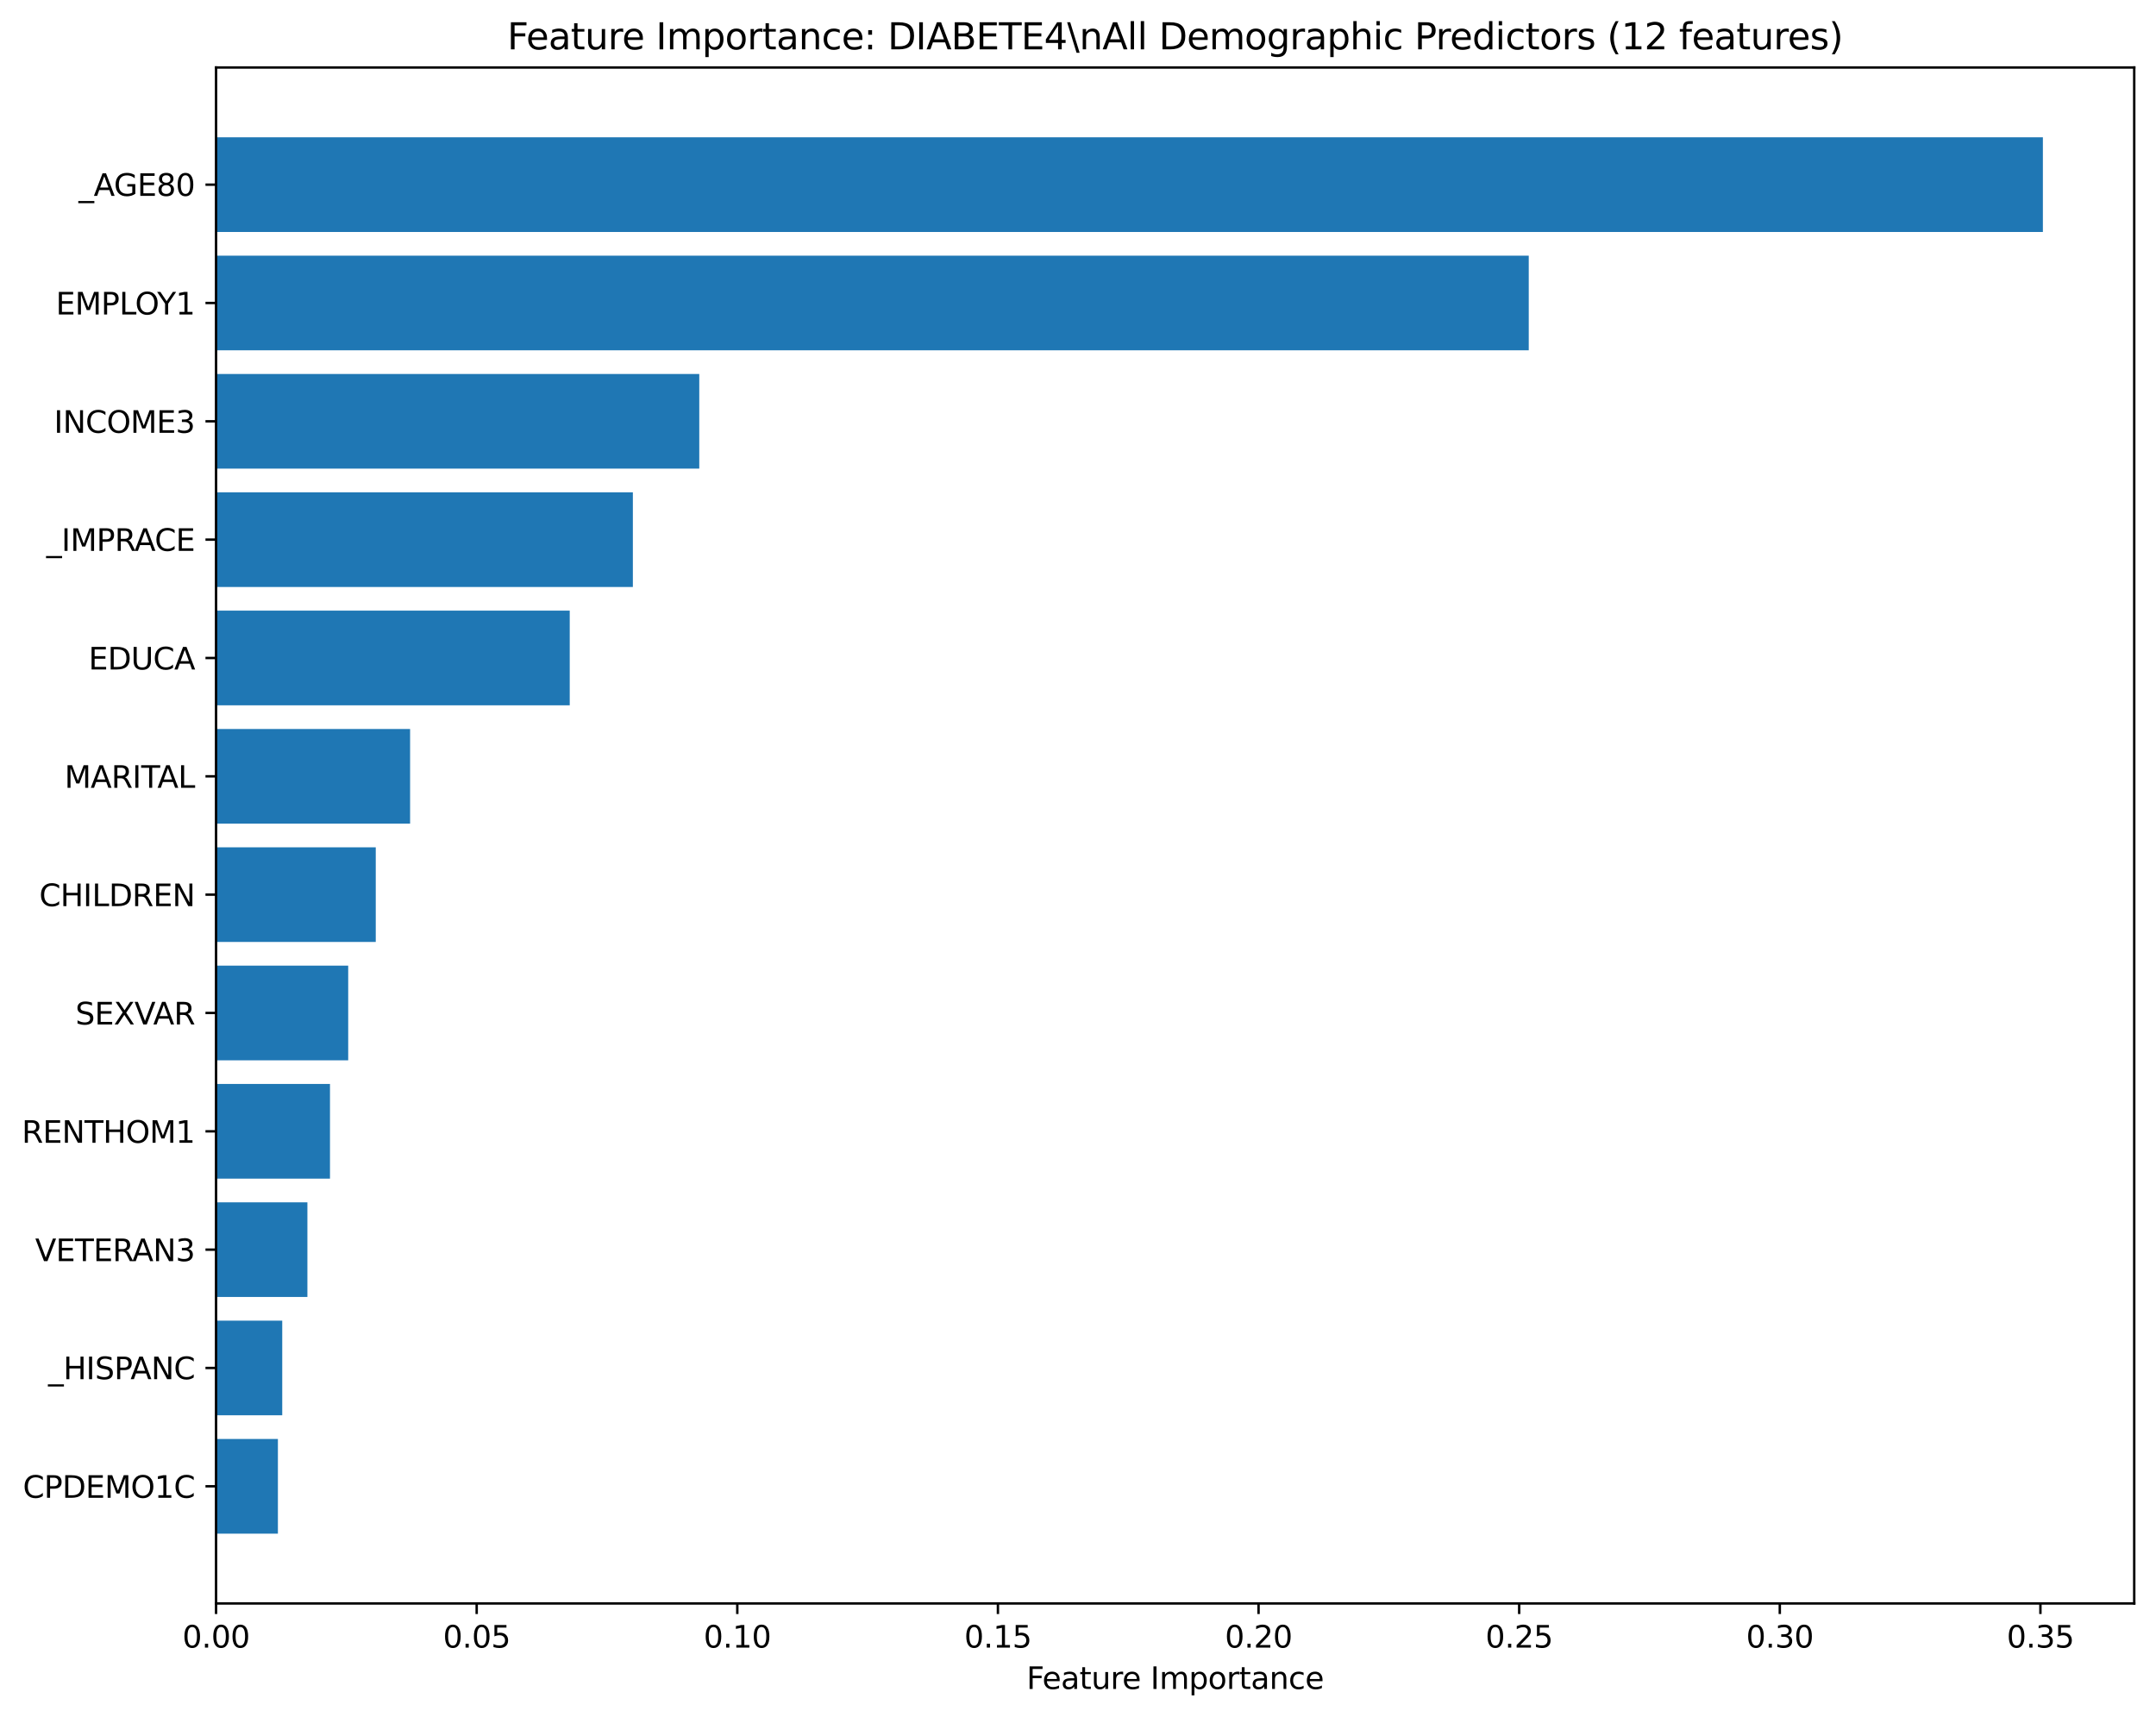 <?xml version="1.0" encoding="utf-8" standalone="no"?>
<!DOCTYPE svg PUBLIC "-//W3C//DTD SVG 1.1//EN"
  "http://www.w3.org/Graphics/SVG/1.1/DTD/svg11.dtd">
<svg xmlns:xlink="http://www.w3.org/1999/xlink" width="712.889pt" height="567.754pt" viewBox="0 0 712.889 567.754" xmlns="http://www.w3.org/2000/svg" version="1.1">
 <defs>
  <style type="text/css">*{stroke-linejoin: round; stroke-linecap: butt}</style>
 </defs>
 <g id="figure_1">
  <g id="patch_1">
   <path d="M 0 567.754 
L 712.889 567.754 
L 712.889 0 
L 0 0 
z
" style="fill: #ffffff"/>
  </g>
  <g id="axes_1">
   <g id="patch_2">
    <path d="M 71.439 530.198 
L 705.689 530.198 
L 705.689 22.318 
L 71.439 22.318 
z
" style="fill: #ffffff"/>
   </g>
   <g id="patch_3">
    <path d="M 71.439 45.404 
L 675.487 45.404 
L 675.487 76.706 
L 71.439 76.706 
z
" clip-path="url(#p014babd9bb)" style="fill: #1f77b4"/>
   </g>
   <g id="patch_4">
    <path d="M 71.439 84.531 
L 505.487 84.531 
L 505.487 115.834 
L 71.439 115.834 
z
" clip-path="url(#p014babd9bb)" style="fill: #1f77b4"/>
   </g>
   <g id="patch_5">
    <path d="M 71.439 123.659 
L 231.218 123.659 
L 231.218 154.962 
L 71.439 154.962 
z
" clip-path="url(#p014babd9bb)" style="fill: #1f77b4"/>
   </g>
   <g id="patch_6">
    <path d="M 71.439 162.787 
L 209.26 162.787 
L 209.26 194.09 
L 71.439 194.09 
z
" clip-path="url(#p014babd9bb)" style="fill: #1f77b4"/>
   </g>
   <g id="patch_7">
    <path d="M 71.439 201.915 
L 188.387 201.915 
L 188.387 233.217 
L 71.439 233.217 
z
" clip-path="url(#p014babd9bb)" style="fill: #1f77b4"/>
   </g>
   <g id="patch_8">
    <path d="M 71.439 241.043 
L 135.6 241.043 
L 135.6 272.345 
L 71.439 272.345 
z
" clip-path="url(#p014babd9bb)" style="fill: #1f77b4"/>
   </g>
   <g id="patch_9">
    <path d="M 71.439 280.171 
L 124.245 280.171 
L 124.245 311.473 
L 71.439 311.473 
z
" clip-path="url(#p014babd9bb)" style="fill: #1f77b4"/>
   </g>
   <g id="patch_10">
    <path d="M 71.439 319.299 
L 115.134 319.299 
L 115.134 350.601 
L 71.439 350.601 
z
" clip-path="url(#p014babd9bb)" style="fill: #1f77b4"/>
   </g>
   <g id="patch_11">
    <path d="M 71.439 358.427 
L 109.112 358.427 
L 109.112 389.729 
L 71.439 389.729 
z
" clip-path="url(#p014babd9bb)" style="fill: #1f77b4"/>
   </g>
   <g id="patch_12">
    <path d="M 71.439 397.555 
L 101.643 397.555 
L 101.643 428.857 
L 71.439 428.857 
z
" clip-path="url(#p014babd9bb)" style="fill: #1f77b4"/>
   </g>
   <g id="patch_13">
    <path d="M 71.439 436.682 
L 93.324 436.682 
L 93.324 467.985 
L 71.439 467.985 
z
" clip-path="url(#p014babd9bb)" style="fill: #1f77b4"/>
   </g>
   <g id="patch_14">
    <path d="M 71.439 475.81 
L 91.89 475.81 
L 91.89 507.113 
L 71.439 507.113 
z
" clip-path="url(#p014babd9bb)" style="fill: #1f77b4"/>
   </g>
   <g id="matplotlib.axis_1">
    <g id="xtick_1">
     <g id="line2d_1">
      <defs>
       <path id="m21f8152076" d="M 0 0 
L 0 3.5 
" style="stroke: #000000; stroke-width: 0.8"/>
      </defs>
      <g>
       <use xlink:href="#m21f8152076" x="71.439" y="530.198" style="stroke: #000000; stroke-width: 0.8"/>
      </g>
     </g>
     <g id="text_1">
      <!-- 0.00 -->
      <g transform="translate(60.306 544.797) scale(0.1 -0.1)">
       <defs>
        <path id="DejaVuSans-30" d="M 2034 4250 
Q 1547 4250 1301 3770 
Q 1056 3291 1056 2328 
Q 1056 1369 1301 889 
Q 1547 409 2034 409 
Q 2525 409 2770 889 
Q 3016 1369 3016 2328 
Q 3016 3291 2770 3770 
Q 2525 4250 2034 4250 
z
M 2034 4750 
Q 2819 4750 3233 4129 
Q 3647 3509 3647 2328 
Q 3647 1150 3233 529 
Q 2819 -91 2034 -91 
Q 1250 -91 836 529 
Q 422 1150 422 2328 
Q 422 3509 836 4129 
Q 1250 4750 2034 4750 
z
" transform="scale(0.016)"/>
        <path id="DejaVuSans-2e" d="M 684 794 
L 1344 794 
L 1344 0 
L 684 0 
L 684 794 
z
" transform="scale(0.016)"/>
       </defs>
       <use xlink:href="#DejaVuSans-30"/>
       <use xlink:href="#DejaVuSans-2e" transform="translate(63.623 0)"/>
       <use xlink:href="#DejaVuSans-30" transform="translate(95.41 0)"/>
       <use xlink:href="#DejaVuSans-30" transform="translate(159.033 0)"/>
      </g>
     </g>
    </g>
    <g id="xtick_2">
     <g id="line2d_2">
      <g>
       <use xlink:href="#m21f8152076" x="157.615" y="530.198" style="stroke: #000000; stroke-width: 0.8"/>
      </g>
     </g>
     <g id="text_2">
      <!-- 0.05 -->
      <g transform="translate(146.482 544.797) scale(0.1 -0.1)">
       <defs>
        <path id="DejaVuSans-35" d="M 691 4666 
L 3169 4666 
L 3169 4134 
L 1269 4134 
L 1269 2991 
Q 1406 3038 1543 3061 
Q 1681 3084 1819 3084 
Q 2600 3084 3056 2656 
Q 3513 2228 3513 1497 
Q 3513 744 3044 326 
Q 2575 -91 1722 -91 
Q 1428 -91 1123 -41 
Q 819 9 494 109 
L 494 744 
Q 775 591 1075 516 
Q 1375 441 1709 441 
Q 2250 441 2565 725 
Q 2881 1009 2881 1497 
Q 2881 1984 2565 2268 
Q 2250 2553 1709 2553 
Q 1456 2553 1204 2497 
Q 953 2441 691 2322 
L 691 4666 
z
" transform="scale(0.016)"/>
       </defs>
       <use xlink:href="#DejaVuSans-30"/>
       <use xlink:href="#DejaVuSans-2e" transform="translate(63.623 0)"/>
       <use xlink:href="#DejaVuSans-30" transform="translate(95.41 0)"/>
       <use xlink:href="#DejaVuSans-35" transform="translate(159.033 0)"/>
      </g>
     </g>
    </g>
    <g id="xtick_3">
     <g id="line2d_3">
      <g>
       <use xlink:href="#m21f8152076" x="243.791" y="530.198" style="stroke: #000000; stroke-width: 0.8"/>
      </g>
     </g>
     <g id="text_3">
      <!-- 0.10 -->
      <g transform="translate(232.658 544.797) scale(0.1 -0.1)">
       <defs>
        <path id="DejaVuSans-31" d="M 794 531 
L 1825 531 
L 1825 4091 
L 703 3866 
L 703 4441 
L 1819 4666 
L 2450 4666 
L 2450 531 
L 3481 531 
L 3481 0 
L 794 0 
L 794 531 
z
" transform="scale(0.016)"/>
       </defs>
       <use xlink:href="#DejaVuSans-30"/>
       <use xlink:href="#DejaVuSans-2e" transform="translate(63.623 0)"/>
       <use xlink:href="#DejaVuSans-31" transform="translate(95.41 0)"/>
       <use xlink:href="#DejaVuSans-30" transform="translate(159.033 0)"/>
      </g>
     </g>
    </g>
    <g id="xtick_4">
     <g id="line2d_4">
      <g>
       <use xlink:href="#m21f8152076" x="329.967" y="530.198" style="stroke: #000000; stroke-width: 0.8"/>
      </g>
     </g>
     <g id="text_4">
      <!-- 0.15 -->
      <g transform="translate(318.834 544.797) scale(0.1 -0.1)">
       <use xlink:href="#DejaVuSans-30"/>
       <use xlink:href="#DejaVuSans-2e" transform="translate(63.623 0)"/>
       <use xlink:href="#DejaVuSans-31" transform="translate(95.41 0)"/>
       <use xlink:href="#DejaVuSans-35" transform="translate(159.033 0)"/>
      </g>
     </g>
    </g>
    <g id="xtick_5">
     <g id="line2d_5">
      <g>
       <use xlink:href="#m21f8152076" x="416.143" y="530.198" style="stroke: #000000; stroke-width: 0.8"/>
      </g>
     </g>
     <g id="text_5">
      <!-- 0.20 -->
      <g transform="translate(405.01 544.797) scale(0.1 -0.1)">
       <defs>
        <path id="DejaVuSans-32" d="M 1228 531 
L 3431 531 
L 3431 0 
L 469 0 
L 469 531 
Q 828 903 1448 1529 
Q 2069 2156 2228 2338 
Q 2531 2678 2651 2914 
Q 2772 3150 2772 3378 
Q 2772 3750 2511 3984 
Q 2250 4219 1831 4219 
Q 1534 4219 1204 4116 
Q 875 4013 500 3803 
L 500 4441 
Q 881 4594 1212 4672 
Q 1544 4750 1819 4750 
Q 2544 4750 2975 4387 
Q 3406 4025 3406 3419 
Q 3406 3131 3298 2873 
Q 3191 2616 2906 2266 
Q 2828 2175 2409 1742 
Q 1991 1309 1228 531 
z
" transform="scale(0.016)"/>
       </defs>
       <use xlink:href="#DejaVuSans-30"/>
       <use xlink:href="#DejaVuSans-2e" transform="translate(63.623 0)"/>
       <use xlink:href="#DejaVuSans-32" transform="translate(95.41 0)"/>
       <use xlink:href="#DejaVuSans-30" transform="translate(159.033 0)"/>
      </g>
     </g>
    </g>
    <g id="xtick_6">
     <g id="line2d_6">
      <g>
       <use xlink:href="#m21f8152076" x="502.319" y="530.198" style="stroke: #000000; stroke-width: 0.8"/>
      </g>
     </g>
     <g id="text_6">
      <!-- 0.25 -->
      <g transform="translate(491.186 544.797) scale(0.1 -0.1)">
       <use xlink:href="#DejaVuSans-30"/>
       <use xlink:href="#DejaVuSans-2e" transform="translate(63.623 0)"/>
       <use xlink:href="#DejaVuSans-32" transform="translate(95.41 0)"/>
       <use xlink:href="#DejaVuSans-35" transform="translate(159.033 0)"/>
      </g>
     </g>
    </g>
    <g id="xtick_7">
     <g id="line2d_7">
      <g>
       <use xlink:href="#m21f8152076" x="588.494" y="530.198" style="stroke: #000000; stroke-width: 0.8"/>
      </g>
     </g>
     <g id="text_7">
      <!-- 0.30 -->
      <g transform="translate(577.362 544.797) scale(0.1 -0.1)">
       <defs>
        <path id="DejaVuSans-33" d="M 2597 2516 
Q 3050 2419 3304 2112 
Q 3559 1806 3559 1356 
Q 3559 666 3084 287 
Q 2609 -91 1734 -91 
Q 1441 -91 1130 -33 
Q 819 25 488 141 
L 488 750 
Q 750 597 1062 519 
Q 1375 441 1716 441 
Q 2309 441 2620 675 
Q 2931 909 2931 1356 
Q 2931 1769 2642 2001 
Q 2353 2234 1838 2234 
L 1294 2234 
L 1294 2753 
L 1863 2753 
Q 2328 2753 2575 2939 
Q 2822 3125 2822 3475 
Q 2822 3834 2567 4026 
Q 2313 4219 1838 4219 
Q 1578 4219 1281 4162 
Q 984 4106 628 3988 
L 628 4550 
Q 988 4650 1302 4700 
Q 1616 4750 1894 4750 
Q 2613 4750 3031 4423 
Q 3450 4097 3450 3541 
Q 3450 3153 3228 2886 
Q 3006 2619 2597 2516 
z
" transform="scale(0.016)"/>
       </defs>
       <use xlink:href="#DejaVuSans-30"/>
       <use xlink:href="#DejaVuSans-2e" transform="translate(63.623 0)"/>
       <use xlink:href="#DejaVuSans-33" transform="translate(95.41 0)"/>
       <use xlink:href="#DejaVuSans-30" transform="translate(159.033 0)"/>
      </g>
     </g>
    </g>
    <g id="xtick_8">
     <g id="line2d_8">
      <g>
       <use xlink:href="#m21f8152076" x="674.67" y="530.198" style="stroke: #000000; stroke-width: 0.8"/>
      </g>
     </g>
     <g id="text_8">
      <!-- 0.35 -->
      <g transform="translate(663.538 544.797) scale(0.1 -0.1)">
       <use xlink:href="#DejaVuSans-30"/>
       <use xlink:href="#DejaVuSans-2e" transform="translate(63.623 0)"/>
       <use xlink:href="#DejaVuSans-33" transform="translate(95.41 0)"/>
       <use xlink:href="#DejaVuSans-35" transform="translate(159.033 0)"/>
      </g>
     </g>
    </g>
    <g id="text_9">
     <!-- Feature Importance -->
     <g transform="translate(339.432 558.475) scale(0.1 -0.1)">
      <defs>
       <path id="DejaVuSans-46" d="M 628 4666 
L 3309 4666 
L 3309 4134 
L 1259 4134 
L 1259 2759 
L 3109 2759 
L 3109 2228 
L 1259 2228 
L 1259 0 
L 628 0 
L 628 4666 
z
" transform="scale(0.016)"/>
       <path id="DejaVuSans-65" d="M 3597 1894 
L 3597 1613 
L 953 1613 
Q 991 1019 1311 708 
Q 1631 397 2203 397 
Q 2534 397 2845 478 
Q 3156 559 3463 722 
L 3463 178 
Q 3153 47 2828 -22 
Q 2503 -91 2169 -91 
Q 1331 -91 842 396 
Q 353 884 353 1716 
Q 353 2575 817 3079 
Q 1281 3584 2069 3584 
Q 2775 3584 3186 3129 
Q 3597 2675 3597 1894 
z
M 3022 2063 
Q 3016 2534 2758 2815 
Q 2500 3097 2075 3097 
Q 1594 3097 1305 2825 
Q 1016 2553 972 2059 
L 3022 2063 
z
" transform="scale(0.016)"/>
       <path id="DejaVuSans-61" d="M 2194 1759 
Q 1497 1759 1228 1600 
Q 959 1441 959 1056 
Q 959 750 1161 570 
Q 1363 391 1709 391 
Q 2188 391 2477 730 
Q 2766 1069 2766 1631 
L 2766 1759 
L 2194 1759 
z
M 3341 1997 
L 3341 0 
L 2766 0 
L 2766 531 
Q 2569 213 2275 61 
Q 1981 -91 1556 -91 
Q 1019 -91 701 211 
Q 384 513 384 1019 
Q 384 1609 779 1909 
Q 1175 2209 1959 2209 
L 2766 2209 
L 2766 2266 
Q 2766 2663 2505 2880 
Q 2244 3097 1772 3097 
Q 1472 3097 1187 3025 
Q 903 2953 641 2809 
L 641 3341 
Q 956 3463 1253 3523 
Q 1550 3584 1831 3584 
Q 2591 3584 2966 3190 
Q 3341 2797 3341 1997 
z
" transform="scale(0.016)"/>
       <path id="DejaVuSans-74" d="M 1172 4494 
L 1172 3500 
L 2356 3500 
L 2356 3053 
L 1172 3053 
L 1172 1153 
Q 1172 725 1289 603 
Q 1406 481 1766 481 
L 2356 481 
L 2356 0 
L 1766 0 
Q 1100 0 847 248 
Q 594 497 594 1153 
L 594 3053 
L 172 3053 
L 172 3500 
L 594 3500 
L 594 4494 
L 1172 4494 
z
" transform="scale(0.016)"/>
       <path id="DejaVuSans-75" d="M 544 1381 
L 544 3500 
L 1119 3500 
L 1119 1403 
Q 1119 906 1312 657 
Q 1506 409 1894 409 
Q 2359 409 2629 706 
Q 2900 1003 2900 1516 
L 2900 3500 
L 3475 3500 
L 3475 0 
L 2900 0 
L 2900 538 
Q 2691 219 2414 64 
Q 2138 -91 1772 -91 
Q 1169 -91 856 284 
Q 544 659 544 1381 
z
M 1991 3584 
L 1991 3584 
z
" transform="scale(0.016)"/>
       <path id="DejaVuSans-72" d="M 2631 2963 
Q 2534 3019 2420 3045 
Q 2306 3072 2169 3072 
Q 1681 3072 1420 2755 
Q 1159 2438 1159 1844 
L 1159 0 
L 581 0 
L 581 3500 
L 1159 3500 
L 1159 2956 
Q 1341 3275 1631 3429 
Q 1922 3584 2338 3584 
Q 2397 3584 2469 3576 
Q 2541 3569 2628 3553 
L 2631 2963 
z
" transform="scale(0.016)"/>
       <path id="DejaVuSans-20" transform="scale(0.016)"/>
       <path id="DejaVuSans-49" d="M 628 4666 
L 1259 4666 
L 1259 0 
L 628 0 
L 628 4666 
z
" transform="scale(0.016)"/>
       <path id="DejaVuSans-6d" d="M 3328 2828 
Q 3544 3216 3844 3400 
Q 4144 3584 4550 3584 
Q 5097 3584 5394 3201 
Q 5691 2819 5691 2113 
L 5691 0 
L 5113 0 
L 5113 2094 
Q 5113 2597 4934 2840 
Q 4756 3084 4391 3084 
Q 3944 3084 3684 2787 
Q 3425 2491 3425 1978 
L 3425 0 
L 2847 0 
L 2847 2094 
Q 2847 2600 2669 2842 
Q 2491 3084 2119 3084 
Q 1678 3084 1418 2786 
Q 1159 2488 1159 1978 
L 1159 0 
L 581 0 
L 581 3500 
L 1159 3500 
L 1159 2956 
Q 1356 3278 1631 3431 
Q 1906 3584 2284 3584 
Q 2666 3584 2933 3390 
Q 3200 3197 3328 2828 
z
" transform="scale(0.016)"/>
       <path id="DejaVuSans-70" d="M 1159 525 
L 1159 -1331 
L 581 -1331 
L 581 3500 
L 1159 3500 
L 1159 2969 
Q 1341 3281 1617 3432 
Q 1894 3584 2278 3584 
Q 2916 3584 3314 3078 
Q 3713 2572 3713 1747 
Q 3713 922 3314 415 
Q 2916 -91 2278 -91 
Q 1894 -91 1617 61 
Q 1341 213 1159 525 
z
M 3116 1747 
Q 3116 2381 2855 2742 
Q 2594 3103 2138 3103 
Q 1681 3103 1420 2742 
Q 1159 2381 1159 1747 
Q 1159 1113 1420 752 
Q 1681 391 2138 391 
Q 2594 391 2855 752 
Q 3116 1113 3116 1747 
z
" transform="scale(0.016)"/>
       <path id="DejaVuSans-6f" d="M 1959 3097 
Q 1497 3097 1228 2736 
Q 959 2375 959 1747 
Q 959 1119 1226 758 
Q 1494 397 1959 397 
Q 2419 397 2687 759 
Q 2956 1122 2956 1747 
Q 2956 2369 2687 2733 
Q 2419 3097 1959 3097 
z
M 1959 3584 
Q 2709 3584 3137 3096 
Q 3566 2609 3566 1747 
Q 3566 888 3137 398 
Q 2709 -91 1959 -91 
Q 1206 -91 779 398 
Q 353 888 353 1747 
Q 353 2609 779 3096 
Q 1206 3584 1959 3584 
z
" transform="scale(0.016)"/>
       <path id="DejaVuSans-6e" d="M 3513 2113 
L 3513 0 
L 2938 0 
L 2938 2094 
Q 2938 2591 2744 2837 
Q 2550 3084 2163 3084 
Q 1697 3084 1428 2787 
Q 1159 2491 1159 1978 
L 1159 0 
L 581 0 
L 581 3500 
L 1159 3500 
L 1159 2956 
Q 1366 3272 1645 3428 
Q 1925 3584 2291 3584 
Q 2894 3584 3203 3211 
Q 3513 2838 3513 2113 
z
" transform="scale(0.016)"/>
       <path id="DejaVuSans-63" d="M 3122 3366 
L 3122 2828 
Q 2878 2963 2633 3030 
Q 2388 3097 2138 3097 
Q 1578 3097 1268 2742 
Q 959 2388 959 1747 
Q 959 1106 1268 751 
Q 1578 397 2138 397 
Q 2388 397 2633 464 
Q 2878 531 3122 666 
L 3122 134 
Q 2881 22 2623 -34 
Q 2366 -91 2075 -91 
Q 1284 -91 818 406 
Q 353 903 353 1747 
Q 353 2603 823 3093 
Q 1294 3584 2113 3584 
Q 2378 3584 2631 3529 
Q 2884 3475 3122 3366 
z
" transform="scale(0.016)"/>
      </defs>
      <use xlink:href="#DejaVuSans-46"/>
      <use xlink:href="#DejaVuSans-65" transform="translate(52.02 0)"/>
      <use xlink:href="#DejaVuSans-61" transform="translate(113.543 0)"/>
      <use xlink:href="#DejaVuSans-74" transform="translate(174.822 0)"/>
      <use xlink:href="#DejaVuSans-75" transform="translate(214.031 0)"/>
      <use xlink:href="#DejaVuSans-72" transform="translate(277.41 0)"/>
      <use xlink:href="#DejaVuSans-65" transform="translate(316.273 0)"/>
      <use xlink:href="#DejaVuSans-20" transform="translate(377.797 0)"/>
      <use xlink:href="#DejaVuSans-49" transform="translate(409.584 0)"/>
      <use xlink:href="#DejaVuSans-6d" transform="translate(439.076 0)"/>
      <use xlink:href="#DejaVuSans-70" transform="translate(536.488 0)"/>
      <use xlink:href="#DejaVuSans-6f" transform="translate(599.965 0)"/>
      <use xlink:href="#DejaVuSans-72" transform="translate(661.146 0)"/>
      <use xlink:href="#DejaVuSans-74" transform="translate(702.26 0)"/>
      <use xlink:href="#DejaVuSans-61" transform="translate(741.469 0)"/>
      <use xlink:href="#DejaVuSans-6e" transform="translate(802.748 0)"/>
      <use xlink:href="#DejaVuSans-63" transform="translate(866.127 0)"/>
      <use xlink:href="#DejaVuSans-65" transform="translate(921.107 0)"/>
     </g>
    </g>
   </g>
   <g id="matplotlib.axis_2">
    <g id="ytick_1">
     <g id="line2d_9">
      <defs>
       <path id="ma1eec5e9a8" d="M 0 0 
L -3.5 0 
" style="stroke: #000000; stroke-width: 0.8"/>
      </defs>
      <g>
       <use xlink:href="#ma1eec5e9a8" x="71.439" y="61.055" style="stroke: #000000; stroke-width: 0.8"/>
      </g>
     </g>
     <g id="text_10">
      <!-- _AGE80 -->
      <g transform="translate(25.981 64.766) scale(0.1 -0.1)">
       <defs>
        <path id="DejaVuSans-5f" d="M 3263 -1063 
L 3263 -1509 
L -63 -1509 
L -63 -1063 
L 3263 -1063 
z
" transform="scale(0.016)"/>
        <path id="DejaVuSans-41" d="M 2188 4044 
L 1331 1722 
L 3047 1722 
L 2188 4044 
z
M 1831 4666 
L 2547 4666 
L 4325 0 
L 3669 0 
L 3244 1197 
L 1141 1197 
L 716 0 
L 50 0 
L 1831 4666 
z
" transform="scale(0.016)"/>
        <path id="DejaVuSans-47" d="M 3809 666 
L 3809 1919 
L 2778 1919 
L 2778 2438 
L 4434 2438 
L 4434 434 
Q 4069 175 3628 42 
Q 3188 -91 2688 -91 
Q 1594 -91 976 548 
Q 359 1188 359 2328 
Q 359 3472 976 4111 
Q 1594 4750 2688 4750 
Q 3144 4750 3555 4637 
Q 3966 4525 4313 4306 
L 4313 3634 
Q 3963 3931 3569 4081 
Q 3175 4231 2741 4231 
Q 1884 4231 1454 3753 
Q 1025 3275 1025 2328 
Q 1025 1384 1454 906 
Q 1884 428 2741 428 
Q 3075 428 3337 486 
Q 3600 544 3809 666 
z
" transform="scale(0.016)"/>
        <path id="DejaVuSans-45" d="M 628 4666 
L 3578 4666 
L 3578 4134 
L 1259 4134 
L 1259 2753 
L 3481 2753 
L 3481 2222 
L 1259 2222 
L 1259 531 
L 3634 531 
L 3634 0 
L 628 0 
L 628 4666 
z
" transform="scale(0.016)"/>
        <path id="DejaVuSans-38" d="M 2034 2216 
Q 1584 2216 1326 1975 
Q 1069 1734 1069 1313 
Q 1069 891 1326 650 
Q 1584 409 2034 409 
Q 2484 409 2743 651 
Q 3003 894 3003 1313 
Q 3003 1734 2745 1975 
Q 2488 2216 2034 2216 
z
M 1403 2484 
Q 997 2584 770 2862 
Q 544 3141 544 3541 
Q 544 4100 942 4425 
Q 1341 4750 2034 4750 
Q 2731 4750 3128 4425 
Q 3525 4100 3525 3541 
Q 3525 3141 3298 2862 
Q 3072 2584 2669 2484 
Q 3125 2378 3379 2068 
Q 3634 1759 3634 1313 
Q 3634 634 3220 271 
Q 2806 -91 2034 -91 
Q 1263 -91 848 271 
Q 434 634 434 1313 
Q 434 1759 690 2068 
Q 947 2378 1403 2484 
z
M 1172 3481 
Q 1172 3119 1398 2916 
Q 1625 2713 2034 2713 
Q 2441 2713 2670 2916 
Q 2900 3119 2900 3481 
Q 2900 3844 2670 4047 
Q 2441 4250 2034 4250 
Q 1625 4250 1398 4047 
Q 1172 3844 1172 3481 
z
" transform="scale(0.016)"/>
       </defs>
       <use xlink:href="#DejaVuSans-5f"/>
       <use xlink:href="#DejaVuSans-41" transform="translate(50 0)"/>
       <use xlink:href="#DejaVuSans-47" transform="translate(116.658 0)"/>
       <use xlink:href="#DejaVuSans-45" transform="translate(194.148 0)"/>
       <use xlink:href="#DejaVuSans-38" transform="translate(257.332 0)"/>
       <use xlink:href="#DejaVuSans-30" transform="translate(320.955 0)"/>
      </g>
     </g>
    </g>
    <g id="ytick_2">
     <g id="line2d_10">
      <g>
       <use xlink:href="#ma1eec5e9a8" x="71.439" y="100.183" style="stroke: #000000; stroke-width: 0.8"/>
      </g>
     </g>
     <g id="text_11">
      <!-- EMPLOY1 -->
      <g transform="translate(18.461 103.982) scale(0.1 -0.1)">
       <defs>
        <path id="DejaVuSans-4d" d="M 628 4666 
L 1569 4666 
L 2759 1491 
L 3956 4666 
L 4897 4666 
L 4897 0 
L 4281 0 
L 4281 4097 
L 3078 897 
L 2444 897 
L 1241 4097 
L 1241 0 
L 628 0 
L 628 4666 
z
" transform="scale(0.016)"/>
        <path id="DejaVuSans-50" d="M 1259 4147 
L 1259 2394 
L 2053 2394 
Q 2494 2394 2734 2622 
Q 2975 2850 2975 3272 
Q 2975 3691 2734 3919 
Q 2494 4147 2053 4147 
L 1259 4147 
z
M 628 4666 
L 2053 4666 
Q 2838 4666 3239 4311 
Q 3641 3956 3641 3272 
Q 3641 2581 3239 2228 
Q 2838 1875 2053 1875 
L 1259 1875 
L 1259 0 
L 628 0 
L 628 4666 
z
" transform="scale(0.016)"/>
        <path id="DejaVuSans-4c" d="M 628 4666 
L 1259 4666 
L 1259 531 
L 3531 531 
L 3531 0 
L 628 0 
L 628 4666 
z
" transform="scale(0.016)"/>
        <path id="DejaVuSans-4f" d="M 2522 4238 
Q 1834 4238 1429 3725 
Q 1025 3213 1025 2328 
Q 1025 1447 1429 934 
Q 1834 422 2522 422 
Q 3209 422 3611 934 
Q 4013 1447 4013 2328 
Q 4013 3213 3611 3725 
Q 3209 4238 2522 4238 
z
M 2522 4750 
Q 3503 4750 4090 4092 
Q 4678 3434 4678 2328 
Q 4678 1225 4090 567 
Q 3503 -91 2522 -91 
Q 1538 -91 948 565 
Q 359 1222 359 2328 
Q 359 3434 948 4092 
Q 1538 4750 2522 4750 
z
" transform="scale(0.016)"/>
        <path id="DejaVuSans-59" d="M -13 4666 
L 666 4666 
L 1959 2747 
L 3244 4666 
L 3922 4666 
L 2272 2222 
L 2272 0 
L 1638 0 
L 1638 2222 
L -13 4666 
z
" transform="scale(0.016)"/>
       </defs>
       <use xlink:href="#DejaVuSans-45"/>
       <use xlink:href="#DejaVuSans-4d" transform="translate(63.184 0)"/>
       <use xlink:href="#DejaVuSans-50" transform="translate(149.463 0)"/>
       <use xlink:href="#DejaVuSans-4c" transform="translate(209.766 0)"/>
       <use xlink:href="#DejaVuSans-4f" transform="translate(261.854 0)"/>
       <use xlink:href="#DejaVuSans-59" transform="translate(335.064 0)"/>
       <use xlink:href="#DejaVuSans-31" transform="translate(396.148 0)"/>
      </g>
     </g>
    </g>
    <g id="ytick_3">
     <g id="line2d_11">
      <g>
       <use xlink:href="#ma1eec5e9a8" x="71.439" y="139.311" style="stroke: #000000; stroke-width: 0.8"/>
      </g>
     </g>
     <g id="text_12">
      <!-- INCOME3 -->
      <g transform="translate(17.844 143.11) scale(0.1 -0.1)">
       <defs>
        <path id="DejaVuSans-4e" d="M 628 4666 
L 1478 4666 
L 3547 763 
L 3547 4666 
L 4159 4666 
L 4159 0 
L 3309 0 
L 1241 3903 
L 1241 0 
L 628 0 
L 628 4666 
z
" transform="scale(0.016)"/>
        <path id="DejaVuSans-43" d="M 4122 4306 
L 4122 3641 
Q 3803 3938 3442 4084 
Q 3081 4231 2675 4231 
Q 1875 4231 1450 3742 
Q 1025 3253 1025 2328 
Q 1025 1406 1450 917 
Q 1875 428 2675 428 
Q 3081 428 3442 575 
Q 3803 722 4122 1019 
L 4122 359 
Q 3791 134 3420 21 
Q 3050 -91 2638 -91 
Q 1578 -91 968 557 
Q 359 1206 359 2328 
Q 359 3453 968 4101 
Q 1578 4750 2638 4750 
Q 3056 4750 3426 4639 
Q 3797 4528 4122 4306 
z
" transform="scale(0.016)"/>
       </defs>
       <use xlink:href="#DejaVuSans-49"/>
       <use xlink:href="#DejaVuSans-4e" transform="translate(29.492 0)"/>
       <use xlink:href="#DejaVuSans-43" transform="translate(104.297 0)"/>
       <use xlink:href="#DejaVuSans-4f" transform="translate(174.121 0)"/>
       <use xlink:href="#DejaVuSans-4d" transform="translate(252.832 0)"/>
       <use xlink:href="#DejaVuSans-45" transform="translate(339.111 0)"/>
       <use xlink:href="#DejaVuSans-33" transform="translate(402.295 0)"/>
      </g>
     </g>
    </g>
    <g id="ytick_4">
     <g id="line2d_12">
      <g>
       <use xlink:href="#ma1eec5e9a8" x="71.439" y="178.438" style="stroke: #000000; stroke-width: 0.8"/>
      </g>
     </g>
     <g id="text_13">
      <!-- _IMPRACE -->
      <g transform="translate(15.316 182.149) scale(0.1 -0.1)">
       <defs>
        <path id="DejaVuSans-52" d="M 2841 2188 
Q 3044 2119 3236 1894 
Q 3428 1669 3622 1275 
L 4263 0 
L 3584 0 
L 2988 1197 
Q 2756 1666 2539 1819 
Q 2322 1972 1947 1972 
L 1259 1972 
L 1259 0 
L 628 0 
L 628 4666 
L 2053 4666 
Q 2853 4666 3247 4331 
Q 3641 3997 3641 3322 
Q 3641 2881 3436 2590 
Q 3231 2300 2841 2188 
z
M 1259 4147 
L 1259 2491 
L 2053 2491 
Q 2509 2491 2742 2702 
Q 2975 2913 2975 3322 
Q 2975 3731 2742 3939 
Q 2509 4147 2053 4147 
L 1259 4147 
z
" transform="scale(0.016)"/>
       </defs>
       <use xlink:href="#DejaVuSans-5f"/>
       <use xlink:href="#DejaVuSans-49" transform="translate(50 0)"/>
       <use xlink:href="#DejaVuSans-4d" transform="translate(79.492 0)"/>
       <use xlink:href="#DejaVuSans-50" transform="translate(165.771 0)"/>
       <use xlink:href="#DejaVuSans-52" transform="translate(226.074 0)"/>
       <use xlink:href="#DejaVuSans-41" transform="translate(291.557 0)"/>
       <use xlink:href="#DejaVuSans-43" transform="translate(358.215 0)"/>
       <use xlink:href="#DejaVuSans-45" transform="translate(428.039 0)"/>
      </g>
     </g>
    </g>
    <g id="ytick_5">
     <g id="line2d_13">
      <g>
       <use xlink:href="#ma1eec5e9a8" x="71.439" y="217.566" style="stroke: #000000; stroke-width: 0.8"/>
      </g>
     </g>
     <g id="text_14">
      <!-- EDUCA -->
      <g transform="translate(29.278 221.366) scale(0.1 -0.1)">
       <defs>
        <path id="DejaVuSans-44" d="M 1259 4147 
L 1259 519 
L 2022 519 
Q 2988 519 3436 956 
Q 3884 1394 3884 2338 
Q 3884 3275 3436 3711 
Q 2988 4147 2022 4147 
L 1259 4147 
z
M 628 4666 
L 1925 4666 
Q 3281 4666 3915 4102 
Q 4550 3538 4550 2338 
Q 4550 1131 3912 565 
Q 3275 0 1925 0 
L 628 0 
L 628 4666 
z
" transform="scale(0.016)"/>
        <path id="DejaVuSans-55" d="M 556 4666 
L 1191 4666 
L 1191 1831 
Q 1191 1081 1462 751 
Q 1734 422 2344 422 
Q 2950 422 3222 751 
Q 3494 1081 3494 1831 
L 3494 4666 
L 4128 4666 
L 4128 1753 
Q 4128 841 3676 375 
Q 3225 -91 2344 -91 
Q 1459 -91 1007 375 
Q 556 841 556 1753 
L 556 4666 
z
" transform="scale(0.016)"/>
       </defs>
       <use xlink:href="#DejaVuSans-45"/>
       <use xlink:href="#DejaVuSans-44" transform="translate(63.184 0)"/>
       <use xlink:href="#DejaVuSans-55" transform="translate(140.186 0)"/>
       <use xlink:href="#DejaVuSans-43" transform="translate(213.379 0)"/>
       <use xlink:href="#DejaVuSans-41" transform="translate(283.203 0)"/>
      </g>
     </g>
    </g>
    <g id="ytick_6">
     <g id="line2d_14">
      <g>
       <use xlink:href="#ma1eec5e9a8" x="71.439" y="256.694" style="stroke: #000000; stroke-width: 0.8"/>
      </g>
     </g>
     <g id="text_15">
      <!-- MARITAL -->
      <g transform="translate(21.327 260.493) scale(0.1 -0.1)">
       <defs>
        <path id="DejaVuSans-54" d="M -19 4666 
L 3928 4666 
L 3928 4134 
L 2272 4134 
L 2272 0 
L 1638 0 
L 1638 4134 
L -19 4134 
L -19 4666 
z
" transform="scale(0.016)"/>
       </defs>
       <use xlink:href="#DejaVuSans-4d"/>
       <use xlink:href="#DejaVuSans-41" transform="translate(86.279 0)"/>
       <use xlink:href="#DejaVuSans-52" transform="translate(154.688 0)"/>
       <use xlink:href="#DejaVuSans-49" transform="translate(224.17 0)"/>
       <use xlink:href="#DejaVuSans-54" transform="translate(253.662 0)"/>
       <use xlink:href="#DejaVuSans-41" transform="translate(306.996 0)"/>
       <use xlink:href="#DejaVuSans-4c" transform="translate(375.404 0)"/>
      </g>
     </g>
    </g>
    <g id="ytick_7">
     <g id="line2d_15">
      <g>
       <use xlink:href="#ma1eec5e9a8" x="71.439" y="295.822" style="stroke: #000000; stroke-width: 0.8"/>
      </g>
     </g>
     <g id="text_16">
      <!-- CHILDREN -->
      <g transform="translate(12.966 299.621) scale(0.1 -0.1)">
       <defs>
        <path id="DejaVuSans-48" d="M 628 4666 
L 1259 4666 
L 1259 2753 
L 3553 2753 
L 3553 4666 
L 4184 4666 
L 4184 0 
L 3553 0 
L 3553 2222 
L 1259 2222 
L 1259 0 
L 628 0 
L 628 4666 
z
" transform="scale(0.016)"/>
       </defs>
       <use xlink:href="#DejaVuSans-43"/>
       <use xlink:href="#DejaVuSans-48" transform="translate(69.824 0)"/>
       <use xlink:href="#DejaVuSans-49" transform="translate(145.02 0)"/>
       <use xlink:href="#DejaVuSans-4c" transform="translate(174.512 0)"/>
       <use xlink:href="#DejaVuSans-44" transform="translate(230.225 0)"/>
       <use xlink:href="#DejaVuSans-52" transform="translate(307.227 0)"/>
       <use xlink:href="#DejaVuSans-45" transform="translate(376.709 0)"/>
       <use xlink:href="#DejaVuSans-4e" transform="translate(439.893 0)"/>
      </g>
     </g>
    </g>
    <g id="ytick_8">
     <g id="line2d_16">
      <g>
       <use xlink:href="#ma1eec5e9a8" x="71.439" y="334.95" style="stroke: #000000; stroke-width: 0.8"/>
      </g>
     </g>
     <g id="text_17">
      <!-- SEXVAR -->
      <g transform="translate(24.93 338.749) scale(0.1 -0.1)">
       <defs>
        <path id="DejaVuSans-53" d="M 3425 4513 
L 3425 3897 
Q 3066 4069 2747 4153 
Q 2428 4238 2131 4238 
Q 1616 4238 1336 4038 
Q 1056 3838 1056 3469 
Q 1056 3159 1242 3001 
Q 1428 2844 1947 2747 
L 2328 2669 
Q 3034 2534 3370 2195 
Q 3706 1856 3706 1288 
Q 3706 609 3251 259 
Q 2797 -91 1919 -91 
Q 1588 -91 1214 -16 
Q 841 59 441 206 
L 441 856 
Q 825 641 1194 531 
Q 1563 422 1919 422 
Q 2459 422 2753 634 
Q 3047 847 3047 1241 
Q 3047 1584 2836 1778 
Q 2625 1972 2144 2069 
L 1759 2144 
Q 1053 2284 737 2584 
Q 422 2884 422 3419 
Q 422 4038 858 4394 
Q 1294 4750 2059 4750 
Q 2388 4750 2728 4690 
Q 3069 4631 3425 4513 
z
" transform="scale(0.016)"/>
        <path id="DejaVuSans-58" d="M 403 4666 
L 1081 4666 
L 2241 2931 
L 3406 4666 
L 4084 4666 
L 2584 2425 
L 4184 0 
L 3506 0 
L 2194 1984 
L 872 0 
L 191 0 
L 1856 2491 
L 403 4666 
z
" transform="scale(0.016)"/>
        <path id="DejaVuSans-56" d="M 1831 0 
L 50 4666 
L 709 4666 
L 2188 738 
L 3669 4666 
L 4325 4666 
L 2547 0 
L 1831 0 
z
" transform="scale(0.016)"/>
       </defs>
       <use xlink:href="#DejaVuSans-53"/>
       <use xlink:href="#DejaVuSans-45" transform="translate(63.477 0)"/>
       <use xlink:href="#DejaVuSans-58" transform="translate(126.66 0)"/>
       <use xlink:href="#DejaVuSans-56" transform="translate(195.166 0)"/>
       <use xlink:href="#DejaVuSans-41" transform="translate(257.199 0)"/>
       <use xlink:href="#DejaVuSans-52" transform="translate(325.607 0)"/>
      </g>
     </g>
    </g>
    <g id="ytick_9">
     <g id="line2d_17">
      <g>
       <use xlink:href="#ma1eec5e9a8" x="71.439" y="374.078" style="stroke: #000000; stroke-width: 0.8"/>
      </g>
     </g>
     <g id="text_18">
      <!-- RENTHOM1 -->
      <g transform="translate(7.2 377.877) scale(0.1 -0.1)">
       <use xlink:href="#DejaVuSans-52"/>
       <use xlink:href="#DejaVuSans-45" transform="translate(69.482 0)"/>
       <use xlink:href="#DejaVuSans-4e" transform="translate(132.666 0)"/>
       <use xlink:href="#DejaVuSans-54" transform="translate(207.471 0)"/>
       <use xlink:href="#DejaVuSans-48" transform="translate(268.555 0)"/>
       <use xlink:href="#DejaVuSans-4f" transform="translate(343.75 0)"/>
       <use xlink:href="#DejaVuSans-4d" transform="translate(422.461 0)"/>
       <use xlink:href="#DejaVuSans-31" transform="translate(508.74 0)"/>
      </g>
     </g>
    </g>
    <g id="ytick_10">
     <g id="line2d_18">
      <g>
       <use xlink:href="#ma1eec5e9a8" x="71.439" y="413.206" style="stroke: #000000; stroke-width: 0.8"/>
      </g>
     </g>
     <g id="text_19">
      <!-- VETERAN3 -->
      <g transform="translate(11.62 417.005) scale(0.1 -0.1)">
       <use xlink:href="#DejaVuSans-56"/>
       <use xlink:href="#DejaVuSans-45" transform="translate(68.408 0)"/>
       <use xlink:href="#DejaVuSans-54" transform="translate(131.592 0)"/>
       <use xlink:href="#DejaVuSans-45" transform="translate(192.676 0)"/>
       <use xlink:href="#DejaVuSans-52" transform="translate(255.859 0)"/>
       <use xlink:href="#DejaVuSans-41" transform="translate(321.342 0)"/>
       <use xlink:href="#DejaVuSans-4e" transform="translate(389.75 0)"/>
       <use xlink:href="#DejaVuSans-33" transform="translate(464.555 0)"/>
      </g>
     </g>
    </g>
    <g id="ytick_11">
     <g id="line2d_19">
      <g>
       <use xlink:href="#ma1eec5e9a8" x="71.439" y="452.334" style="stroke: #000000; stroke-width: 0.8"/>
      </g>
     </g>
     <g id="text_20">
      <!-- _HISPANC -->
      <g transform="translate(15.923 456.045) scale(0.1 -0.1)">
       <use xlink:href="#DejaVuSans-5f"/>
       <use xlink:href="#DejaVuSans-48" transform="translate(50 0)"/>
       <use xlink:href="#DejaVuSans-49" transform="translate(125.195 0)"/>
       <use xlink:href="#DejaVuSans-53" transform="translate(154.688 0)"/>
       <use xlink:href="#DejaVuSans-50" transform="translate(218.164 0)"/>
       <use xlink:href="#DejaVuSans-41" transform="translate(272.092 0)"/>
       <use xlink:href="#DejaVuSans-4e" transform="translate(340.5 0)"/>
       <use xlink:href="#DejaVuSans-43" transform="translate(415.305 0)"/>
      </g>
     </g>
    </g>
    <g id="ytick_12">
     <g id="line2d_20">
      <g>
       <use xlink:href="#ma1eec5e9a8" x="71.439" y="491.462" style="stroke: #000000; stroke-width: 0.8"/>
      </g>
     </g>
     <g id="text_21">
      <!-- CPDEMO1C -->
      <g transform="translate(7.562 495.261) scale(0.1 -0.1)">
       <use xlink:href="#DejaVuSans-43"/>
       <use xlink:href="#DejaVuSans-50" transform="translate(69.824 0)"/>
       <use xlink:href="#DejaVuSans-44" transform="translate(130.127 0)"/>
       <use xlink:href="#DejaVuSans-45" transform="translate(207.129 0)"/>
       <use xlink:href="#DejaVuSans-4d" transform="translate(270.312 0)"/>
       <use xlink:href="#DejaVuSans-4f" transform="translate(356.592 0)"/>
       <use xlink:href="#DejaVuSans-31" transform="translate(435.303 0)"/>
       <use xlink:href="#DejaVuSans-43" transform="translate(498.926 0)"/>
      </g>
     </g>
    </g>
   </g>
   <g id="patch_15">
    <path d="M 71.439 530.198 
L 71.439 22.318 
" style="fill: none; stroke: #000000; stroke-width: 0.8; stroke-linejoin: miter; stroke-linecap: square"/>
   </g>
   <g id="patch_16">
    <path d="M 705.689 530.198 
L 705.689 22.318 
" style="fill: none; stroke: #000000; stroke-width: 0.8; stroke-linejoin: miter; stroke-linecap: square"/>
   </g>
   <g id="patch_17">
    <path d="M 71.439 530.198 
L 705.689 530.198 
" style="fill: none; stroke: #000000; stroke-width: 0.8; stroke-linejoin: miter; stroke-linecap: square"/>
   </g>
   <g id="patch_18">
    <path d="M 71.439 22.318 
L 705.689 22.318 
" style="fill: none; stroke: #000000; stroke-width: 0.8; stroke-linejoin: miter; stroke-linecap: square"/>
   </g>
   <g id="text_22">
    <!-- Feature Importance: DIABETE4\nAll Demographic Predictors (12 features) -->
    <g transform="translate(167.727 16.318) scale(0.12 -0.12)">
     <defs>
      <path id="DejaVuSans-3a" d="M 750 794 
L 1409 794 
L 1409 0 
L 750 0 
L 750 794 
z
M 750 3309 
L 1409 3309 
L 1409 2516 
L 750 2516 
L 750 3309 
z
" transform="scale(0.016)"/>
      <path id="DejaVuSans-42" d="M 1259 2228 
L 1259 519 
L 2272 519 
Q 2781 519 3026 730 
Q 3272 941 3272 1375 
Q 3272 1813 3026 2020 
Q 2781 2228 2272 2228 
L 1259 2228 
z
M 1259 4147 
L 1259 2741 
L 2194 2741 
Q 2656 2741 2882 2914 
Q 3109 3088 3109 3444 
Q 3109 3797 2882 3972 
Q 2656 4147 2194 4147 
L 1259 4147 
z
M 628 4666 
L 2241 4666 
Q 2963 4666 3353 4366 
Q 3744 4066 3744 3513 
Q 3744 3084 3544 2831 
Q 3344 2578 2956 2516 
Q 3422 2416 3680 2098 
Q 3938 1781 3938 1306 
Q 3938 681 3513 340 
Q 3088 0 2303 0 
L 628 0 
L 628 4666 
z
" transform="scale(0.016)"/>
      <path id="DejaVuSans-34" d="M 2419 4116 
L 825 1625 
L 2419 1625 
L 2419 4116 
z
M 2253 4666 
L 3047 4666 
L 3047 1625 
L 3713 1625 
L 3713 1100 
L 3047 1100 
L 3047 0 
L 2419 0 
L 2419 1100 
L 313 1100 
L 313 1709 
L 2253 4666 
z
" transform="scale(0.016)"/>
      <path id="DejaVuSans-5c" d="M 531 4666 
L 2156 -594 
L 1625 -594 
L 0 4666 
L 531 4666 
z
" transform="scale(0.016)"/>
      <path id="DejaVuSans-6c" d="M 603 4863 
L 1178 4863 
L 1178 0 
L 603 0 
L 603 4863 
z
" transform="scale(0.016)"/>
      <path id="DejaVuSans-67" d="M 2906 1791 
Q 2906 2416 2648 2759 
Q 2391 3103 1925 3103 
Q 1463 3103 1205 2759 
Q 947 2416 947 1791 
Q 947 1169 1205 825 
Q 1463 481 1925 481 
Q 2391 481 2648 825 
Q 2906 1169 2906 1791 
z
M 3481 434 
Q 3481 -459 3084 -895 
Q 2688 -1331 1869 -1331 
Q 1566 -1331 1297 -1286 
Q 1028 -1241 775 -1147 
L 775 -588 
Q 1028 -725 1275 -790 
Q 1522 -856 1778 -856 
Q 2344 -856 2625 -561 
Q 2906 -266 2906 331 
L 2906 616 
Q 2728 306 2450 153 
Q 2172 0 1784 0 
Q 1141 0 747 490 
Q 353 981 353 1791 
Q 353 2603 747 3093 
Q 1141 3584 1784 3584 
Q 2172 3584 2450 3431 
Q 2728 3278 2906 2969 
L 2906 3500 
L 3481 3500 
L 3481 434 
z
" transform="scale(0.016)"/>
      <path id="DejaVuSans-68" d="M 3513 2113 
L 3513 0 
L 2938 0 
L 2938 2094 
Q 2938 2591 2744 2837 
Q 2550 3084 2163 3084 
Q 1697 3084 1428 2787 
Q 1159 2491 1159 1978 
L 1159 0 
L 581 0 
L 581 4863 
L 1159 4863 
L 1159 2956 
Q 1366 3272 1645 3428 
Q 1925 3584 2291 3584 
Q 2894 3584 3203 3211 
Q 3513 2838 3513 2113 
z
" transform="scale(0.016)"/>
      <path id="DejaVuSans-69" d="M 603 3500 
L 1178 3500 
L 1178 0 
L 603 0 
L 603 3500 
z
M 603 4863 
L 1178 4863 
L 1178 4134 
L 603 4134 
L 603 4863 
z
" transform="scale(0.016)"/>
      <path id="DejaVuSans-64" d="M 2906 2969 
L 2906 4863 
L 3481 4863 
L 3481 0 
L 2906 0 
L 2906 525 
Q 2725 213 2448 61 
Q 2172 -91 1784 -91 
Q 1150 -91 751 415 
Q 353 922 353 1747 
Q 353 2572 751 3078 
Q 1150 3584 1784 3584 
Q 2172 3584 2448 3432 
Q 2725 3281 2906 2969 
z
M 947 1747 
Q 947 1113 1208 752 
Q 1469 391 1925 391 
Q 2381 391 2643 752 
Q 2906 1113 2906 1747 
Q 2906 2381 2643 2742 
Q 2381 3103 1925 3103 
Q 1469 3103 1208 2742 
Q 947 2381 947 1747 
z
" transform="scale(0.016)"/>
      <path id="DejaVuSans-73" d="M 2834 3397 
L 2834 2853 
Q 2591 2978 2328 3040 
Q 2066 3103 1784 3103 
Q 1356 3103 1142 2972 
Q 928 2841 928 2578 
Q 928 2378 1081 2264 
Q 1234 2150 1697 2047 
L 1894 2003 
Q 2506 1872 2764 1633 
Q 3022 1394 3022 966 
Q 3022 478 2636 193 
Q 2250 -91 1575 -91 
Q 1294 -91 989 -36 
Q 684 19 347 128 
L 347 722 
Q 666 556 975 473 
Q 1284 391 1588 391 
Q 1994 391 2212 530 
Q 2431 669 2431 922 
Q 2431 1156 2273 1281 
Q 2116 1406 1581 1522 
L 1381 1569 
Q 847 1681 609 1914 
Q 372 2147 372 2553 
Q 372 3047 722 3315 
Q 1072 3584 1716 3584 
Q 2034 3584 2315 3537 
Q 2597 3491 2834 3397 
z
" transform="scale(0.016)"/>
      <path id="DejaVuSans-28" d="M 1984 4856 
Q 1566 4138 1362 3434 
Q 1159 2731 1159 2009 
Q 1159 1288 1364 580 
Q 1569 -128 1984 -844 
L 1484 -844 
Q 1016 -109 783 600 
Q 550 1309 550 2009 
Q 550 2706 781 3412 
Q 1013 4119 1484 4856 
L 1984 4856 
z
" transform="scale(0.016)"/>
      <path id="DejaVuSans-66" d="M 2375 4863 
L 2375 4384 
L 1825 4384 
Q 1516 4384 1395 4259 
Q 1275 4134 1275 3809 
L 1275 3500 
L 2222 3500 
L 2222 3053 
L 1275 3053 
L 1275 0 
L 697 0 
L 697 3053 
L 147 3053 
L 147 3500 
L 697 3500 
L 697 3744 
Q 697 4328 969 4595 
Q 1241 4863 1831 4863 
L 2375 4863 
z
" transform="scale(0.016)"/>
      <path id="DejaVuSans-29" d="M 513 4856 
L 1013 4856 
Q 1481 4119 1714 3412 
Q 1947 2706 1947 2009 
Q 1947 1309 1714 600 
Q 1481 -109 1013 -844 
L 513 -844 
Q 928 -128 1133 580 
Q 1338 1288 1338 2009 
Q 1338 2731 1133 3434 
Q 928 4138 513 4856 
z
" transform="scale(0.016)"/>
     </defs>
     <use xlink:href="#DejaVuSans-46"/>
     <use xlink:href="#DejaVuSans-65" transform="translate(52.02 0)"/>
     <use xlink:href="#DejaVuSans-61" transform="translate(113.543 0)"/>
     <use xlink:href="#DejaVuSans-74" transform="translate(174.822 0)"/>
     <use xlink:href="#DejaVuSans-75" transform="translate(214.031 0)"/>
     <use xlink:href="#DejaVuSans-72" transform="translate(277.41 0)"/>
     <use xlink:href="#DejaVuSans-65" transform="translate(316.273 0)"/>
     <use xlink:href="#DejaVuSans-20" transform="translate(377.797 0)"/>
     <use xlink:href="#DejaVuSans-49" transform="translate(409.584 0)"/>
     <use xlink:href="#DejaVuSans-6d" transform="translate(439.076 0)"/>
     <use xlink:href="#DejaVuSans-70" transform="translate(536.488 0)"/>
     <use xlink:href="#DejaVuSans-6f" transform="translate(599.965 0)"/>
     <use xlink:href="#DejaVuSans-72" transform="translate(661.146 0)"/>
     <use xlink:href="#DejaVuSans-74" transform="translate(702.26 0)"/>
     <use xlink:href="#DejaVuSans-61" transform="translate(741.469 0)"/>
     <use xlink:href="#DejaVuSans-6e" transform="translate(802.748 0)"/>
     <use xlink:href="#DejaVuSans-63" transform="translate(866.127 0)"/>
     <use xlink:href="#DejaVuSans-65" transform="translate(921.107 0)"/>
     <use xlink:href="#DejaVuSans-3a" transform="translate(982.631 0)"/>
     <use xlink:href="#DejaVuSans-20" transform="translate(1016.322 0)"/>
     <use xlink:href="#DejaVuSans-44" transform="translate(1048.109 0)"/>
     <use xlink:href="#DejaVuSans-49" transform="translate(1125.111 0)"/>
     <use xlink:href="#DejaVuSans-41" transform="translate(1154.604 0)"/>
     <use xlink:href="#DejaVuSans-42" transform="translate(1223.012 0)"/>
     <use xlink:href="#DejaVuSans-45" transform="translate(1291.615 0)"/>
     <use xlink:href="#DejaVuSans-54" transform="translate(1354.799 0)"/>
     <use xlink:href="#DejaVuSans-45" transform="translate(1415.883 0)"/>
     <use xlink:href="#DejaVuSans-34" transform="translate(1479.066 0)"/>
     <use xlink:href="#DejaVuSans-5c" transform="translate(1542.689 0)"/>
     <use xlink:href="#DejaVuSans-6e" transform="translate(1576.381 0)"/>
     <use xlink:href="#DejaVuSans-41" transform="translate(1639.76 0)"/>
     <use xlink:href="#DejaVuSans-6c" transform="translate(1708.168 0)"/>
     <use xlink:href="#DejaVuSans-6c" transform="translate(1735.951 0)"/>
     <use xlink:href="#DejaVuSans-20" transform="translate(1763.734 0)"/>
     <use xlink:href="#DejaVuSans-44" transform="translate(1795.521 0)"/>
     <use xlink:href="#DejaVuSans-65" transform="translate(1872.523 0)"/>
     <use xlink:href="#DejaVuSans-6d" transform="translate(1934.047 0)"/>
     <use xlink:href="#DejaVuSans-6f" transform="translate(2031.459 0)"/>
     <use xlink:href="#DejaVuSans-67" transform="translate(2092.641 0)"/>
     <use xlink:href="#DejaVuSans-72" transform="translate(2156.117 0)"/>
     <use xlink:href="#DejaVuSans-61" transform="translate(2197.23 0)"/>
     <use xlink:href="#DejaVuSans-70" transform="translate(2258.51 0)"/>
     <use xlink:href="#DejaVuSans-68" transform="translate(2321.986 0)"/>
     <use xlink:href="#DejaVuSans-69" transform="translate(2385.365 0)"/>
     <use xlink:href="#DejaVuSans-63" transform="translate(2413.148 0)"/>
     <use xlink:href="#DejaVuSans-20" transform="translate(2468.129 0)"/>
     <use xlink:href="#DejaVuSans-50" transform="translate(2499.916 0)"/>
     <use xlink:href="#DejaVuSans-72" transform="translate(2558.469 0)"/>
     <use xlink:href="#DejaVuSans-65" transform="translate(2597.332 0)"/>
     <use xlink:href="#DejaVuSans-64" transform="translate(2658.855 0)"/>
     <use xlink:href="#DejaVuSans-69" transform="translate(2722.332 0)"/>
     <use xlink:href="#DejaVuSans-63" transform="translate(2750.115 0)"/>
     <use xlink:href="#DejaVuSans-74" transform="translate(2805.096 0)"/>
     <use xlink:href="#DejaVuSans-6f" transform="translate(2844.305 0)"/>
     <use xlink:href="#DejaVuSans-72" transform="translate(2905.486 0)"/>
     <use xlink:href="#DejaVuSans-73" transform="translate(2946.6 0)"/>
     <use xlink:href="#DejaVuSans-20" transform="translate(2998.699 0)"/>
     <use xlink:href="#DejaVuSans-28" transform="translate(3030.486 0)"/>
     <use xlink:href="#DejaVuSans-31" transform="translate(3069.5 0)"/>
     <use xlink:href="#DejaVuSans-32" transform="translate(3133.123 0)"/>
     <use xlink:href="#DejaVuSans-20" transform="translate(3196.746 0)"/>
     <use xlink:href="#DejaVuSans-66" transform="translate(3228.533 0)"/>
     <use xlink:href="#DejaVuSans-65" transform="translate(3263.738 0)"/>
     <use xlink:href="#DejaVuSans-61" transform="translate(3325.262 0)"/>
     <use xlink:href="#DejaVuSans-74" transform="translate(3386.541 0)"/>
     <use xlink:href="#DejaVuSans-75" transform="translate(3425.75 0)"/>
     <use xlink:href="#DejaVuSans-72" transform="translate(3489.129 0)"/>
     <use xlink:href="#DejaVuSans-65" transform="translate(3527.992 0)"/>
     <use xlink:href="#DejaVuSans-73" transform="translate(3589.516 0)"/>
     <use xlink:href="#DejaVuSans-29" transform="translate(3641.615 0)"/>
    </g>
   </g>
  </g>
 </g>
 <defs>
  <clipPath id="p014babd9bb">
   <rect x="71.439" y="22.318" width="634.25" height="507.88"/>
  </clipPath>
 </defs>
</svg>
